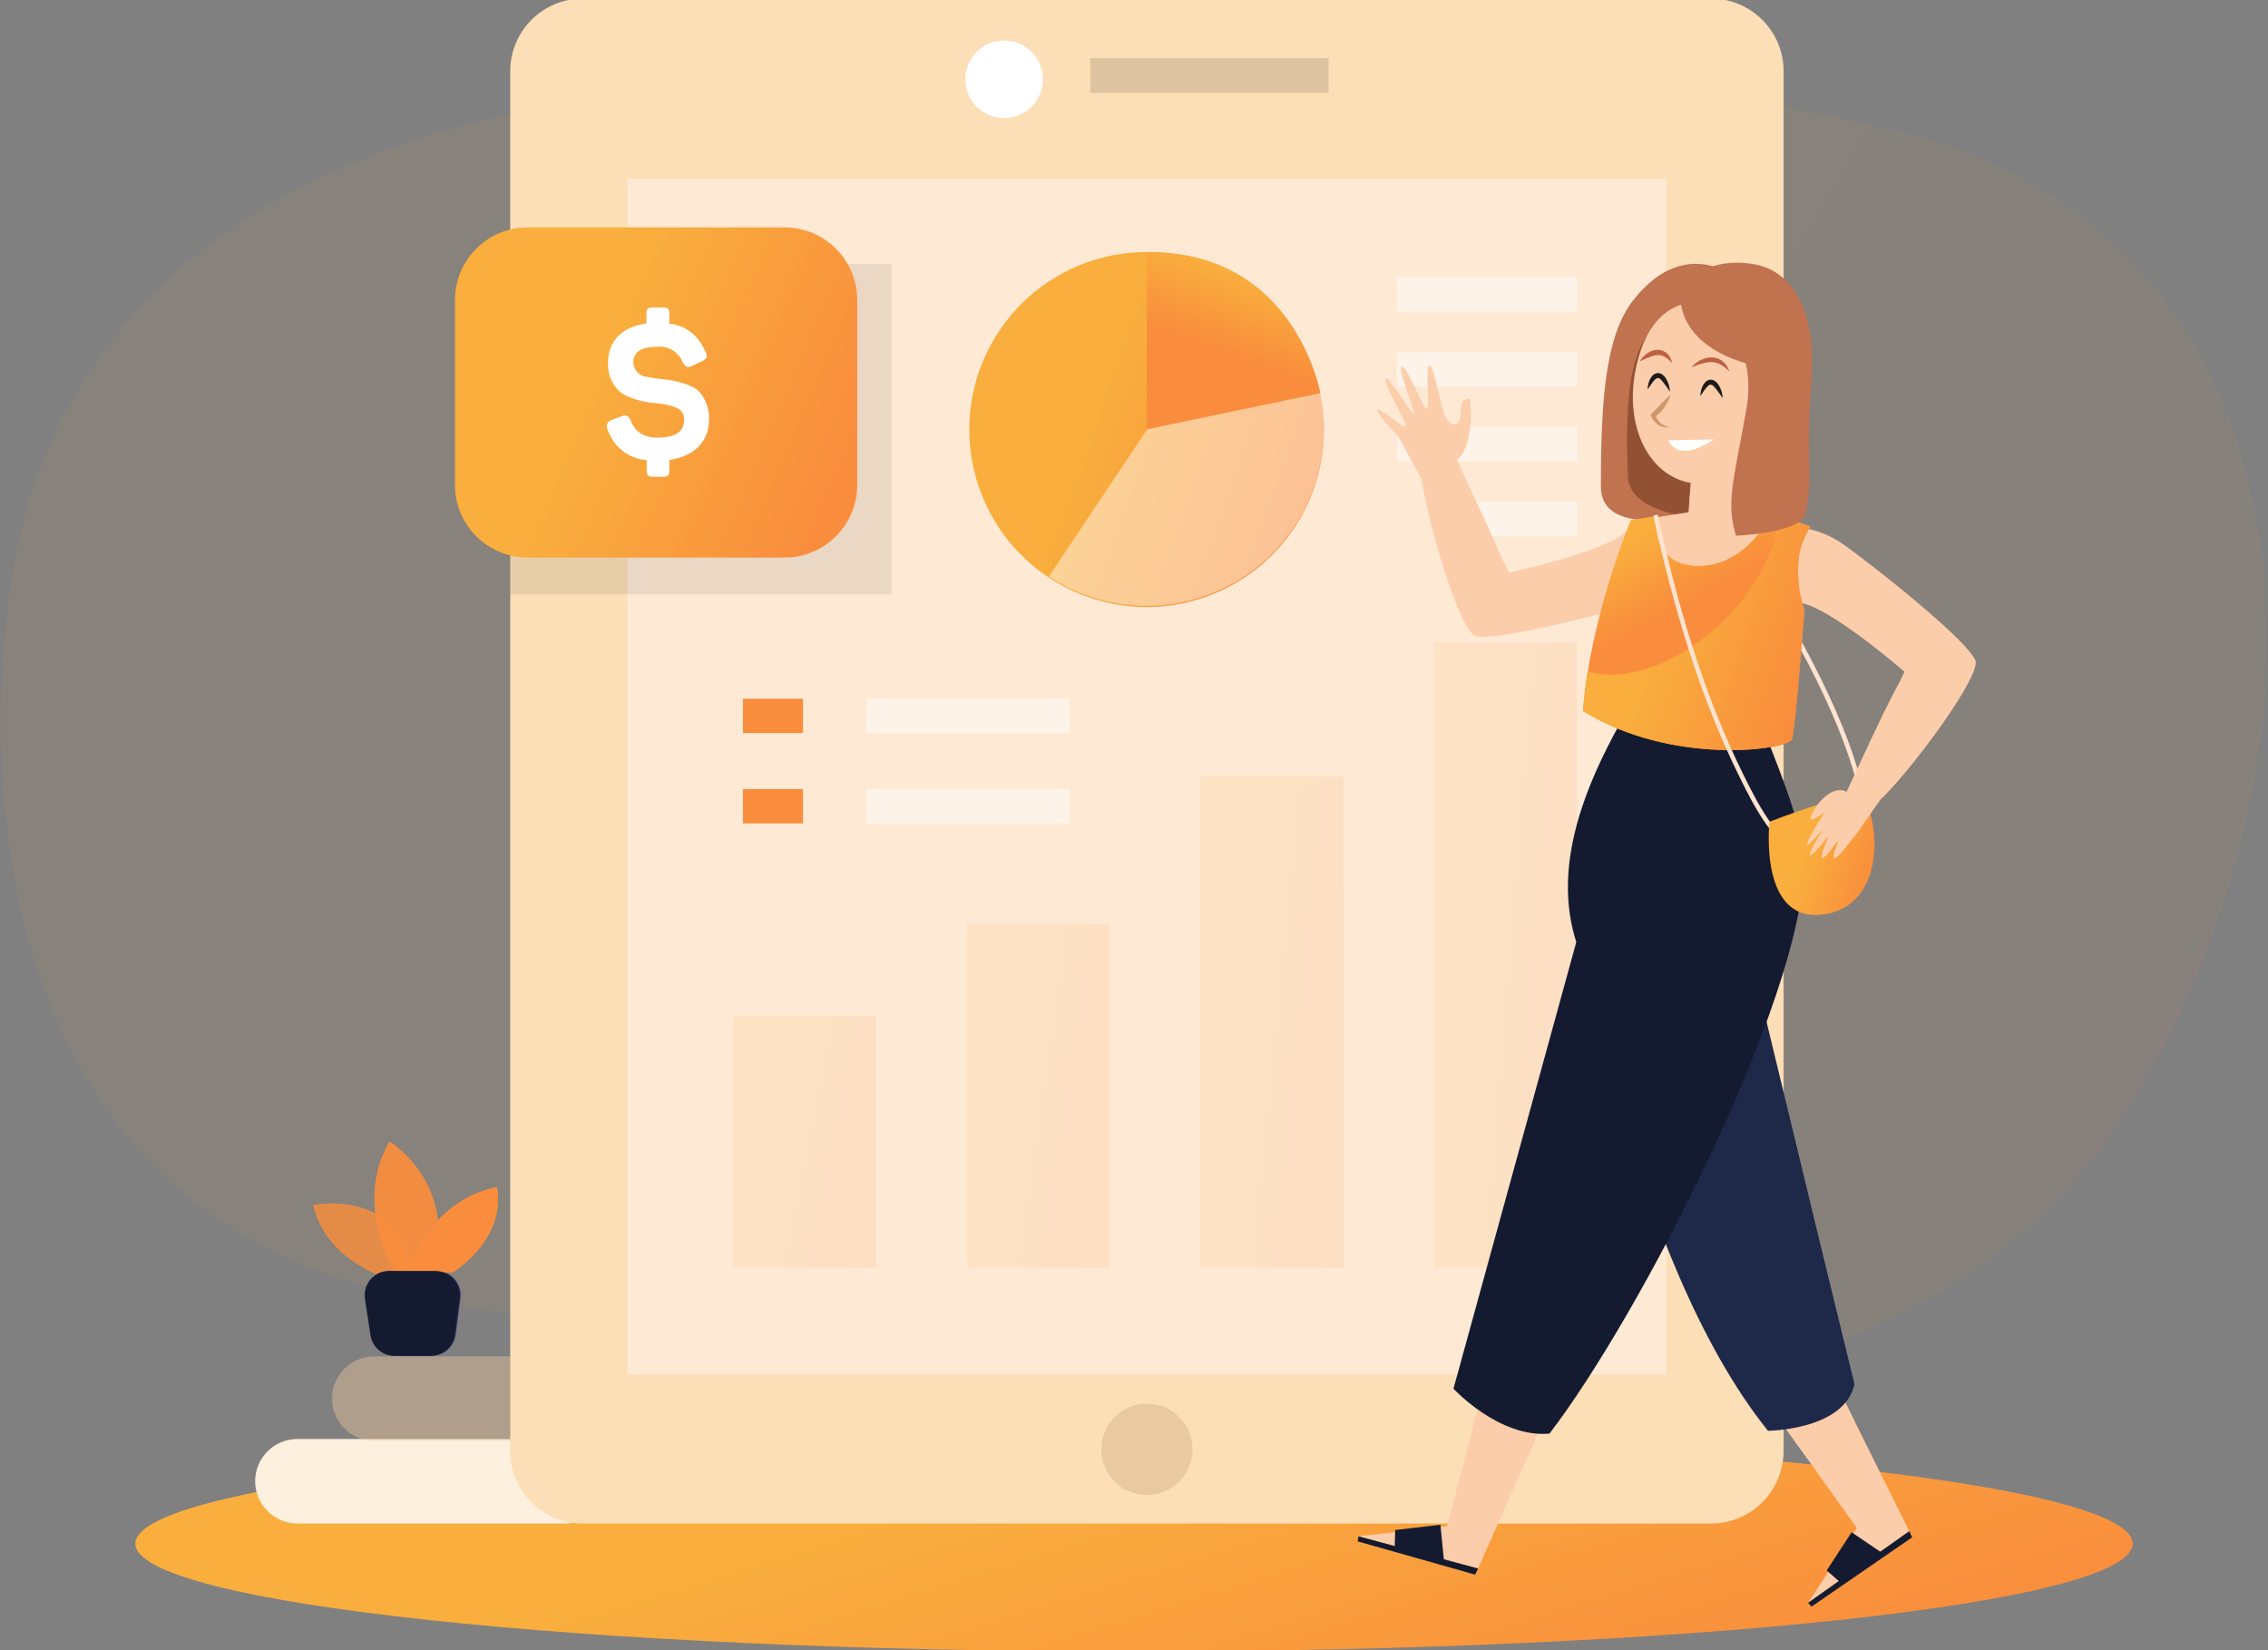 <svg width="749" height="545" viewBox="0 0 749 545" fill="none" xmlns="http://www.w3.org/2000/svg">
<rect x="0" y="0" width="749" height="545" fill="#808080" stroke="none"/>
<g clip-path="url(#clip0_18_1692)">
<path opacity="0.06" d="M162.456 39.016C80.141 58.714 14.668 106.622 3.049 196.296C-6.743 271.829 3.354 405.636 141.046 429.414C408.981 475.705 618.377 497.678 700.903 368.936C776.66 250.794 770.897 74.167 620.813 41.783C514.674 18.872 338.846 -3.195 162.456 39.016Z" fill="url(#paint0_linear_18_1692)"/>
<path d="M374.5 545.469C556.644 545.469 704.3 529.521 704.3 509.848C704.3 490.175 556.644 474.227 374.5 474.227C192.356 474.227 44.699 490.175 44.699 509.848C44.699 529.521 192.356 545.469 374.5 545.469Z" fill="url(#paint1_linear_18_1692)"/>
<path opacity="0.58" d="M128.092 422.261C128.092 422.261 107.877 416.821 103.402 398.014C103.402 398.014 134.675 391.542 135.705 423.809L128.092 422.261Z" fill="#F98D3D"/>
<path opacity="0.73" d="M130.554 420.222C130.554 420.222 116.358 397.944 128.68 377.003C128.68 377.003 152.55 392.034 142.102 420.222H130.554Z" fill="#F98D3D"/>
<path d="M134.205 420.222C134.205 420.222 141.561 396.607 164.072 392.082C164.072 392.082 168.359 407.371 149.595 420.222H134.205Z" fill="#F98D3D"/>
<path d="M128.837 419.776C123.944 419.776 120.198 424.128 120.926 428.966L122.735 440.989C123.324 444.904 126.687 447.799 130.646 447.799H142.532C146.548 447.799 149.941 444.822 150.464 440.84L152.042 428.817C152.67 424.026 148.941 419.776 144.11 419.776H128.837Z" fill="#24285B"/>
<path opacity="0.58" d="M128.092 422.261C128.092 422.261 107.877 416.821 103.402 398.014C103.402 398.014 134.675 391.542 135.705 423.809L128.092 422.261Z" fill="#F98D3D"/>
<path opacity="0.73" d="M130.554 420.222C130.554 420.222 116.358 397.944 128.68 377.003C128.68 377.003 152.55 392.034 142.102 420.222H130.554Z" fill="#F98D3D"/>
<path d="M134.205 420.222C134.205 420.222 141.561 396.607 164.072 392.082C164.072 392.082 168.359 407.371 149.595 420.222H134.205Z" fill="#F98D3D"/>
<path d="M128.44 419.776C123.548 419.776 119.801 424.128 120.529 428.966L122.338 440.989C122.927 444.904 126.291 447.799 130.249 447.799H142.135C146.151 447.799 149.545 444.821 150.067 440.84L151.645 428.817C152.274 424.026 148.545 419.776 143.713 419.776H128.44Z" fill="#141B30"/>
<path d="M98.218 503.188H186.594C194.3 503.188 200.547 496.941 200.547 489.235C200.547 481.529 194.3 475.282 186.594 475.282H98.218C90.512 475.282 84.265 481.529 84.265 489.235C84.265 496.941 90.512 503.188 98.218 503.188Z" fill="#FDF0DF"/>
<path opacity="0.43" d="M123.609 475.892H211.985C219.691 475.892 225.938 469.645 225.938 461.939C225.938 454.233 219.691 447.986 211.985 447.986H123.609C115.903 447.986 109.656 454.233 109.656 461.939C109.656 469.645 115.903 475.892 123.609 475.892Z" fill="#ECC799"/>
<path d="M565.026 -0.475H192.5C179.245 -0.475 168.5 10.271 168.5 23.525V479.212C168.5 492.466 179.245 503.212 192.5 503.212H565.026C578.28 503.212 589.026 492.466 589.026 479.212V23.525C589.026 10.271 578.28 -0.475 565.026 -0.475Z" fill="#FCDEB7"/>
<path opacity="0.12" d="M438.755 19.2H360.094V30.69H438.755V19.2Z" fill="black"/>
<path d="M331.61 39.015C338.687 39.015 344.424 33.272 344.424 26.188C344.424 19.104 338.687 13.361 331.61 13.361C324.534 13.361 318.797 19.104 318.797 26.188C318.797 33.272 324.534 39.015 331.61 39.015Z" fill="white"/>
<path d="M550.352 58.995H207.176V454.036H550.352V58.995Z" fill="#FEE9D5"/>
<g opacity="0.12">
<path d="M289.397 335.59H242.078V418.674H289.397V335.59Z" fill="url(#paint2_linear_18_1692)"/>
<path d="M366.535 305.198H319.217V418.674H366.535V305.198Z" fill="url(#paint3_linear_18_1692)"/>
<path d="M443.674 256.516H396.355V418.674H443.674V256.516Z" fill="url(#paint4_linear_18_1692)"/>
<path d="M520.787 212.218H473.469V418.674H520.787V212.218Z" fill="url(#paint5_linear_18_1692)"/>
</g>
<path opacity="0.12" d="M378.763 493.785C387.082 493.785 393.826 487.034 393.826 478.706C393.826 470.379 387.082 463.628 378.763 463.628C370.445 463.628 363.701 470.379 363.701 478.706C363.701 487.034 370.445 493.785 378.763 493.785Z" fill="#5C2C08"/>
<path opacity="0.46" d="M353.253 230.791H286.094V242.117H353.253V230.791Z" fill="white"/>
<path opacity="0.46" d="M353.253 260.62H286.094V271.946H353.253V260.62Z" fill="white"/>
<path d="M265.175 230.791H245.357V242.117H265.175V230.791Z" fill="#F98D3D"/>
<path d="M265.175 260.62H245.357V271.946H265.175V260.62Z" fill="#F98D3D"/>
<path d="M437.232 141.75C437.263 156.781 431.526 171.249 421.205 182.166C410.885 193.083 396.771 199.614 381.778 200.412C366.785 201.21 352.058 196.212 340.641 186.452C329.223 176.691 321.986 162.914 320.425 147.965C318.864 133.016 323.098 118.038 332.252 106.124C341.407 94.211 354.783 86.272 369.616 83.949C384.45 81.625 399.609 85.094 411.961 93.638C424.313 102.182 432.916 115.149 435.991 129.861C436.295 131.456 436.553 133.05 436.787 134.551C437.08 136.94 437.229 139.344 437.232 141.75Z" fill="url(#paint6_linear_18_1692)"/>
<path d="M378.764 83.243V141.868L436.014 129.955C436.014 129.955 428.026 82.867 378.764 83.243Z" fill="url(#paint7_linear_18_1692)"/>
<path opacity="0.46" d="M437.231 141.751C437.185 152.32 434.286 162.679 428.84 171.733C423.395 180.788 415.606 188.2 406.297 193.186C396.989 198.172 386.507 200.546 375.961 200.058C365.415 199.569 355.197 196.236 346.389 190.41L378.879 141.751L436.106 129.838C436.411 131.433 436.669 133.028 436.903 134.528C437.158 136.927 437.267 139.339 437.231 141.751Z" fill="white"/>
<path opacity="0.08" d="M294.433 87.252H168.5V196.296H294.433V87.252Z" fill="black"/>
<path d="M259.095 75.106H174.252C160.997 75.106 150.252 85.851 150.252 99.106V160.149C150.252 173.404 160.997 184.149 174.252 184.149H259.095C272.35 184.149 283.095 173.404 283.095 160.149V99.106C283.095 85.851 272.35 75.106 259.095 75.106Z" fill="url(#paint8_linear_18_1692)"/>
<path d="M219.11 101.546C220.6 101.546 221.062 102.075 221.062 103.607V106.871C227.022 107.728 230.445 110.791 232.982 116.116C233.762 117.72 233.443 118.595 231.687 119.38L228.512 120.857C227.022 121.586 226.312 121.258 225.461 119.653C224.798 117.998 223.635 116.606 222.143 115.683C220.651 114.76 218.91 114.355 217.177 114.529C211.66 114.529 209.141 116.189 209.141 119.999C209.262 121.163 209.775 122.247 210.591 123.063C211.408 123.879 212.476 124.376 213.611 124.467C215.149 124.818 216.707 125.062 218.277 125.196C221.22 125.379 224.123 125.993 226.897 127.02C228.284 127.487 229.576 128.21 230.711 129.153C231.86 130.396 232.756 131.862 233.347 133.465C233.938 135.068 234.211 136.776 234.152 138.489C234.152 145.783 229.416 150.67 221.062 151.928V155.392C221.062 156.924 220.6 157.471 219.11 157.471H215.563C214.073 157.471 213.558 156.924 213.558 155.392V152.001C210.656 151.798 207.878 150.717 205.574 148.893C203.269 147.069 201.542 144.585 200.609 141.753C200.467 141.455 200.393 141.128 200.395 140.797C200.396 140.465 200.471 140.138 200.616 139.842C200.76 139.545 200.969 139.287 201.226 139.087C201.483 138.887 201.782 138.751 202.099 138.69L205.274 137.486C206.889 136.884 207.598 137.286 208.308 138.945C209.75 142.677 212.665 144.543 217.053 144.543C223.013 144.543 225.922 142.61 225.922 138.69C225.974 137.779 225.728 136.877 225.223 136.127C224.718 135.377 223.984 134.822 223.137 134.55C221.097 133.778 218.957 133.323 216.787 133.201C213.811 133.008 210.881 132.357 208.095 131.268C206.724 130.768 205.45 130.021 204.334 129.062C203.159 127.879 202.236 126.458 201.626 124.888C201.015 123.318 200.729 121.634 200.787 119.945C200.787 112.76 205.203 107.965 213.487 106.834V103.607C213.487 102.075 214.002 101.546 215.492 101.546H219.11Z" fill="white"/>
<path opacity="0.46" d="M520.814 91.59H461.432V102.893H520.814V91.59Z" fill="white"/>
<path opacity="0.46" d="M520.814 116.307H461.432V127.61H520.814V116.307Z" fill="white"/>
<path opacity="0.46" d="M520.814 141.024H461.432V152.327H520.814V141.024Z" fill="white"/>
<path opacity="0.46" d="M520.812 165.74H486.705V177.043H520.812V165.74Z" fill="white"/>
</g>
<path d="M546.723 170.124C546.723 170.124 567.23 268.443 595.828 286.145C618.706 300.302 628.927 273.206 591.478 207.16" stroke="#FDE3D0" stroke-width="1.503" stroke-miterlimit="10"/>
<path d="M497.271 430.546L477.895 504.051L448.623 507.422L488.137 518.056L535.263 411.648L497.271 430.546Z" fill="#FCCDAA"/>
<path d="M504.447 481.217L535.262 411.648L497.27 430.546L486.396 471.779C492.399 474.975 498.423 478.107 504.447 481.217Z" fill="#FCCDAA"/>
<path d="M448.622 507.421L488.137 518.056L487.158 520.078L448.361 509.096L448.622 507.421Z" fill="#141B30"/>
<path d="M460.756 505.334L460.561 512.032L476.893 515.751L475.697 503.616L460.756 505.334Z" fill="#141B30"/>
<path d="M569.014 442.855L613.226 504.704L597.133 529.365L630.536 505.726L578.713 401.536L569.014 442.855Z" fill="#FCCDAA"/>
<path d="M612.595 469.669L578.713 401.536L569.014 442.855L593.805 477.542C600.09 474.954 606.353 472.322 612.595 469.669Z" fill="#FCCDAA"/>
<path d="M597.131 529.365L630.534 505.726L631.47 507.77L598.24 530.648L597.131 529.365Z" fill="#141B30"/>
<path d="M603.266 518.709L608.289 523.124L621.577 512.924L611.486 506.096L603.266 518.709Z" fill="#141B30"/>
<path d="M538.764 173.125C536.611 181.02 498.401 189.11 498.401 189.11C498.401 189.11 497.705 187.761 496.574 185.652C492.943 177.127 484.787 159.707 480.764 151.096C478.959 155.206 475.197 158.403 469.564 158.62C471.978 174.952 482.33 208.356 487.136 210.008C493.312 212.14 531.544 202.332 544.505 198.178C557.466 194.003 563.99 181.607 563.99 181.607C563.99 181.607 540.917 165.231 538.764 173.125Z" fill="#FCCDAA"/>
<path d="M627.273 225.405C621.749 234.952 607.94 266.138 605.091 271.444C606.896 270.444 611.18 260.831 613.725 260.831C617.074 260.831 619.683 261.897 621.641 263.528C633.188 251.959 654 223.165 652.413 218.272C650.39 212.053 619.575 187.413 608.44 179.584C597.306 171.734 583.475 173.974 583.475 173.974C583.475 173.974 584.301 202.266 591.891 199.244C599.502 196.199 628.948 221.861 628.948 221.861C628.948 221.861 628.274 223.209 627.273 225.405Z" fill="#FCCDAA"/>
<path d="M471.631 162.144C471.631 162.144 469.869 159.099 466.52 152.836L461.649 143.985C461.649 143.985 445.056 126.892 463.454 140.897C463.454 140.897 464.454 140.766 464.084 139.744C463.715 138.722 456.43 125.5 457.626 124.956C458.822 124.412 466.172 136.787 466.955 136.743C467.76 136.7 461.214 121.346 462.975 121.063C464.737 120.781 470.108 135.482 471.239 135.09C472.37 134.677 470.587 121.259 472.044 120.737C473.479 120.215 475.958 135.395 477.502 137.961C479.003 140.462 480.33 140.179 480.33 140.179C480.33 140.179 482.265 140.31 482.374 136.569C482.461 132.872 483.178 131.393 485.44 131.85C485.44 131.85 485.853 135.373 485.788 136.961C485.745 137.852 485.658 148.4 481.199 151.857L482.548 159.86L471.631 162.144Z" fill="#FCCDAA"/>
<path d="M520.256 301.608C520.256 301.608 538.219 415.802 583.866 472.562C583.866 472.562 609.028 472.409 612.442 457.208C601.699 413.649 569.687 280.557 569.687 280.557L520.256 301.608Z" fill="#1E2848"/>
<path d="M554.901 201.18C556.119 213.619 505.644 264.638 520.562 311.155L480.004 458.665C480.004 458.665 495.096 474.997 511.711 473.497C541.679 434.482 595.046 330.357 595.742 286.189C595.938 273.684 586.673 252.177 584.607 246.522C556.967 248.11 582.454 198.07 554.901 201.18Z" fill="#141B30"/>
<path d="M580.345 97.315C580.345 97.315 559.707 73.132 539.243 99.337C530.371 110.711 528.653 131.48 528.696 160.816C528.718 177.388 557.424 170.32 557.424 170.32C557.424 170.32 566.188 118.062 580.345 97.315Z" fill="#C1724F"/>
<path d="M580.321 108.885C580.321 108.885 561.945 89.465 545.069 109.407C537.74 118.062 536.805 134.22 537.588 157.098C538.045 170.038 560.944 170.929 560.944 170.929C560.944 170.929 568.686 124.717 580.321 108.885Z" fill="#935133"/>
<path d="M576.868 171.473L578.956 133.307L559.231 149.052L557.622 169.19L540.376 171.886C540.376 171.886 534.2 196.613 563.233 197.852C592.287 199.092 601.551 178.693 601.551 178.693L576.868 171.473Z" fill="#FCCDAA"/>
<path d="M559.487 166.885C565.381 166.341 571.296 165.884 577.189 165.493L578.951 133.307L559.226 149.052L557.812 166.906C558.378 166.885 558.943 166.885 559.487 166.885Z" fill="#FCCDAA"/>
<path d="M581.867 105.949C581.867 105.949 550.725 85.659 541.265 117.583C531.74 149.812 557.271 175.518 584.346 148.247C593.154 139.396 600.917 108.254 581.867 105.949Z" fill="#FCCDAA"/>
<path d="M551.791 130.327C551.313 131.806 550.617 133.176 549.747 134.437C549.334 135.068 548.834 135.655 548.29 136.242C548.007 136.525 547.703 136.786 547.377 137.047C547.203 137.177 547.029 137.308 546.811 137.417C546.572 137.525 546.333 137.656 545.898 137.656L546.616 136.699C546.659 136.895 546.746 137.199 546.855 137.438C546.963 137.699 547.072 137.939 547.203 138.178C547.464 138.656 547.812 139.091 548.181 139.504C548.573 139.896 549.029 140.244 549.551 140.505C550.073 140.787 550.639 140.94 551.248 141.114C550.943 141.135 550.617 141.201 550.313 141.157C550.008 141.135 549.682 141.114 549.356 141.027C548.725 140.918 548.094 140.657 547.551 140.265C546.985 139.896 546.507 139.417 546.094 138.895C545.898 138.634 545.702 138.352 545.55 138.047C545.398 137.743 545.267 137.46 545.137 137.069L545.854 136.112C545.789 136.112 546.115 135.938 546.333 135.72C546.572 135.525 546.811 135.264 547.05 135.003C547.551 134.503 548.007 133.959 548.529 133.415C549.551 132.371 550.595 131.306 551.791 130.327Z" fill="#CF976E"/>
<path d="M551.008 145.399L565.991 145.138C565.991 145.116 554.531 153.489 551.008 145.399Z" fill="white"/>
<path d="M558.617 121.346C558.617 121.346 559.183 120.585 560.313 119.715C560.901 119.302 561.618 118.867 562.466 118.562C563.314 118.214 564.315 118.04 565.315 118.04C565.815 118.084 566.337 118.106 566.816 118.28C567.316 118.367 567.751 118.606 568.164 118.845C568.599 119.041 568.925 119.389 569.251 119.65C569.599 119.911 569.817 120.237 570.034 120.541C570.513 121.107 570.687 121.694 570.861 122.064C571.013 122.433 571.1 122.673 571.1 122.673C571.1 122.673 570.904 122.52 570.621 122.238C570.469 122.107 570.317 121.933 570.121 121.737C569.947 121.542 569.665 121.39 569.404 121.172C569.143 120.976 568.882 120.737 568.555 120.585C568.229 120.411 567.925 120.193 567.555 120.085C566.859 119.78 566.055 119.628 565.25 119.606C563.619 119.541 561.944 120.085 560.683 120.52C559.487 120.955 558.617 121.346 558.617 121.346Z" fill="#BC6040"/>
<path d="M541.525 119.368C541.525 119.368 541.895 118.607 542.809 117.693C543.265 117.236 543.852 116.758 544.57 116.367C544.94 116.171 545.309 115.975 545.744 115.845C546.158 115.692 546.636 115.649 547.093 115.562C547.571 115.584 548.05 115.54 548.506 115.692C548.985 115.758 549.398 115.975 549.789 116.193C550.203 116.367 550.485 116.715 550.768 116.975C551.072 117.236 551.246 117.563 551.42 117.845C551.812 118.389 551.899 118.933 552.029 119.281C552.138 119.629 552.182 119.846 552.182 119.846C552.182 119.846 552.008 119.716 551.747 119.455C551.507 119.194 551.159 118.824 550.681 118.498C550.463 118.324 550.246 118.106 549.963 117.976C549.681 117.824 549.441 117.65 549.137 117.563L548.702 117.389C548.55 117.367 548.376 117.345 548.224 117.323C547.919 117.215 547.571 117.302 547.245 117.28C546.897 117.345 546.571 117.323 546.223 117.454C545.875 117.541 545.549 117.628 545.222 117.758C544.57 117.976 543.939 118.259 543.396 118.498C542.287 118.976 541.525 119.368 541.525 119.368Z" fill="#BC6040"/>
<path d="M555.073 95.533C555.073 95.533 551.615 112.604 576.559 119.998C595.218 125.522 572.862 97.338 555.073 95.533Z" fill="#C1724F"/>
<path d="M547.025 170.429C547.025 170.429 544.481 186.609 560.682 186.914C576.884 187.197 585.365 169.386 585.365 169.386L597.913 173.931C597.913 173.931 594.369 179.02 593.934 185.196C593.586 190.024 593.76 194.895 595.891 201.637C594.434 220.513 592.585 242.434 591.694 244.304C590.084 247.653 552.288 253.069 522.799 234.844C522.799 234.844 523.799 209.183 538.544 171.778L547.025 170.429Z" fill="url(#paint9_linear_18_1692)"/>
<path d="M593.934 185.174C594.369 178.998 597.913 173.909 597.913 173.909L587.388 170.103C585.931 197.157 550.396 228.886 524.343 221.84C522.995 230.125 522.799 234.845 522.799 234.845C552.288 253.09 590.084 247.654 591.694 244.305C592.607 242.434 594.455 220.513 595.891 201.637C593.76 194.873 593.586 190.024 593.934 185.174Z" fill="url(#paint10_linear_18_1692)"/>
<path d="M555.963 97.903C555.963 97.903 581.864 105.949 576.731 135.155C572.643 158.468 569.881 165.862 573.317 176.932C573.317 176.932 595.108 176.149 596.369 169.429C598.826 156.25 596.217 151.422 598.174 126.478C599.87 104.927 593.738 94.314 585.669 89.508C577.58 84.68 557.79 85.528 555.963 97.903Z" fill="#C1724F"/>
<path d="M561.557 130.807C561.557 130.807 561.513 129.959 561.839 128.719C561.905 128.415 562.035 128.088 562.187 127.741C562.361 127.393 562.492 127.023 562.796 126.675C563.035 126.327 563.383 125.957 563.862 125.675C564.362 125.392 565.036 125.327 565.623 125.479C565.884 125.588 566.145 125.718 566.384 125.848L566.928 126.349C567.32 126.653 567.472 127.066 567.711 127.414C568.168 128.11 568.363 128.828 568.581 129.415C568.885 130.655 568.951 131.481 568.951 131.481C568.951 131.481 568.385 130.829 567.733 129.828C567.341 129.372 566.993 128.763 566.537 128.241C566.297 128.001 566.08 127.675 565.841 127.501L565.493 127.197C565.362 127.153 565.254 127.11 565.167 127.066C564.971 127.001 564.797 127.001 564.579 127.11C564.362 127.219 564.101 127.371 563.884 127.632C563.427 128.088 563.035 128.654 562.688 129.132C562.013 130.089 561.557 130.807 561.557 130.807Z" fill="#1E1B1B"/>
<path d="M544.139 128.632C544.139 128.632 544.095 127.783 544.421 126.544C544.487 126.239 544.617 125.913 544.769 125.565C544.943 125.239 545.074 124.848 545.378 124.5C545.617 124.152 545.965 123.782 546.444 123.499C546.944 123.216 547.618 123.151 548.205 123.303C548.466 123.412 548.727 123.543 548.967 123.673L549.51 124.173C549.902 124.478 550.054 124.891 550.293 125.239C550.75 125.935 550.945 126.653 551.163 127.24C551.467 128.479 551.533 129.306 551.533 129.306C551.533 129.306 550.967 128.653 550.315 127.653C549.923 127.196 549.575 126.587 549.119 126.065C548.879 125.826 548.662 125.5 548.423 125.326L548.075 125.022C547.944 124.978 547.836 124.935 547.749 124.891C547.553 124.826 547.379 124.826 547.162 124.935C546.944 125.043 546.683 125.195 546.466 125.456C546.009 125.913 545.617 126.479 545.27 126.957C544.595 127.892 544.139 128.632 544.139 128.632Z" fill="#1E1B1B"/>
<path d="M546.723 170.124C553.203 199.657 561.641 229.015 575.146 256.308C579.887 265.899 585.432 276.837 595.001 282.731C604.613 288.646 614.987 286.645 616.096 274.532" stroke="#FDE3D0" stroke-width="1.482" stroke-miterlimit="10"/>
<path d="M584.365 271.423C584.365 271.423 607.786 262.158 613.767 263.246C619.769 264.333 625.206 298.106 602.871 301.912C580.537 305.718 584.365 271.423 584.365 271.423Z" fill="url(#paint11_linear_18_1692)"/>
<path d="M614.593 253.763C612.484 257.46 611.527 259.352 610.526 261.875C604.394 258.004 598.239 267.964 597.978 270.074C597.717 272.27 604.242 267.073 604.242 267.073C602.197 270.161 600.762 273.684 600.762 273.684C609.656 283.1 612.962 275.402 614.941 272.857C615.202 272.509 622.422 261.505 627.794 255.503C624.205 253.024 618.138 256.329 614.593 253.763Z" fill="#FCCDAA"/>
<path d="M605.074 264.355C605.074 264.355 588.459 289.69 602.073 273.88C602.073 273.88 590.916 291.865 603.986 276.055C603.986 276.055 596.636 292.126 607.531 276.881C607.531 276.881 599.898 294.04 614.773 272.815L605.074 264.355Z" fill="#FCCDAA"/>
<defs>
<linearGradient id="paint0_linear_18_1692" x1="524.675" y1="677.878" x2="129.531" y2="447.218" gradientUnits="userSpaceOnUse">
<stop stop-color="#F98D3D"/>
<stop offset="1" stop-color="#F9AE3D"/>
</linearGradient>
<linearGradient id="paint1_linear_18_1692" x1="506.876" y1="579.034" x2="466.569" y2="447.896" gradientUnits="userSpaceOnUse">
<stop stop-color="#F98D3D"/>
<stop offset="1" stop-color="#F9AE3D"/>
</linearGradient>
<linearGradient id="paint2_linear_18_1692" x1="275.234" y1="457.819" x2="243.025" y2="451.373" gradientUnits="userSpaceOnUse">
<stop stop-color="#F98D3D"/>
<stop offset="1" stop-color="#F9AE3D"/>
</linearGradient>
<linearGradient id="paint3_linear_18_1692" x1="352.373" y1="472.138" x2="319.578" y2="467.333" gradientUnits="userSpaceOnUse">
<stop stop-color="#F98D3D"/>
<stop offset="1" stop-color="#F9AE3D"/>
</linearGradient>
<linearGradient id="paint4_linear_18_1692" x1="429.511" y1="495.075" x2="396.361" y2="491.676" gradientUnits="userSpaceOnUse">
<stop stop-color="#F98D3D"/>
<stop offset="1" stop-color="#F9AE3D"/>
</linearGradient>
<linearGradient id="paint5_linear_18_1692" x1="506.624" y1="515.946" x2="473.342" y2="513.265" gradientUnits="userSpaceOnUse">
<stop stop-color="#F98D3D"/>
<stop offset="1" stop-color="#F9AE3D"/>
</linearGradient>
<linearGradient id="paint6_linear_18_1692" x1="402.176" y1="255.738" x2="328.354" y2="229.825" gradientUnits="userSpaceOnUse">
<stop stop-color="#F98D3D"/>
<stop offset="1" stop-color="#F9AE3D"/>
</linearGradient>
<linearGradient id="paint7_linear_18_1692" x1="353.924" y1="97.325" x2="362.716" y2="73.432" gradientUnits="userSpaceOnUse">
<stop stop-color="#F98D3D"/>
<stop offset="1" stop-color="#F9AE3D"/>
</linearGradient>
<linearGradient id="paint8_linear_18_1692" x1="243.334" y1="235.525" x2="163.855" y2="201.501" gradientUnits="userSpaceOnUse">
<stop stop-color="#F98D3D"/>
<stop offset="1" stop-color="#F9AE3D"/>
</linearGradient>
<linearGradient id="paint9_linear_18_1692" x1="527.437" y1="214.907" x2="514.848" y2="192.298" gradientUnits="userSpaceOnUse">
<stop stop-color="#F98D3D"/>
<stop offset="1" stop-color="#F9AE3D"/>
</linearGradient>
<linearGradient id="paint10_linear_18_1692" x1="575.431" y1="284.327" x2="527.763" y2="268.122" gradientUnits="userSpaceOnUse">
<stop stop-color="#F98D3D"/>
<stop offset="1" stop-color="#F9AE3D"/>
</linearGradient>
<linearGradient id="paint11_linear_18_1692" x1="608.592" y1="320.605" x2="586.086" y2="313.531" gradientUnits="userSpaceOnUse">
<stop stop-color="#F98D3D"/>
<stop offset="1" stop-color="#F9AE3D"/>
</linearGradient>
<clipPath id="clip0_18_1692">
<rect width="749" height="545" fill="white"/>
</clipPath>
</defs>
</svg>
